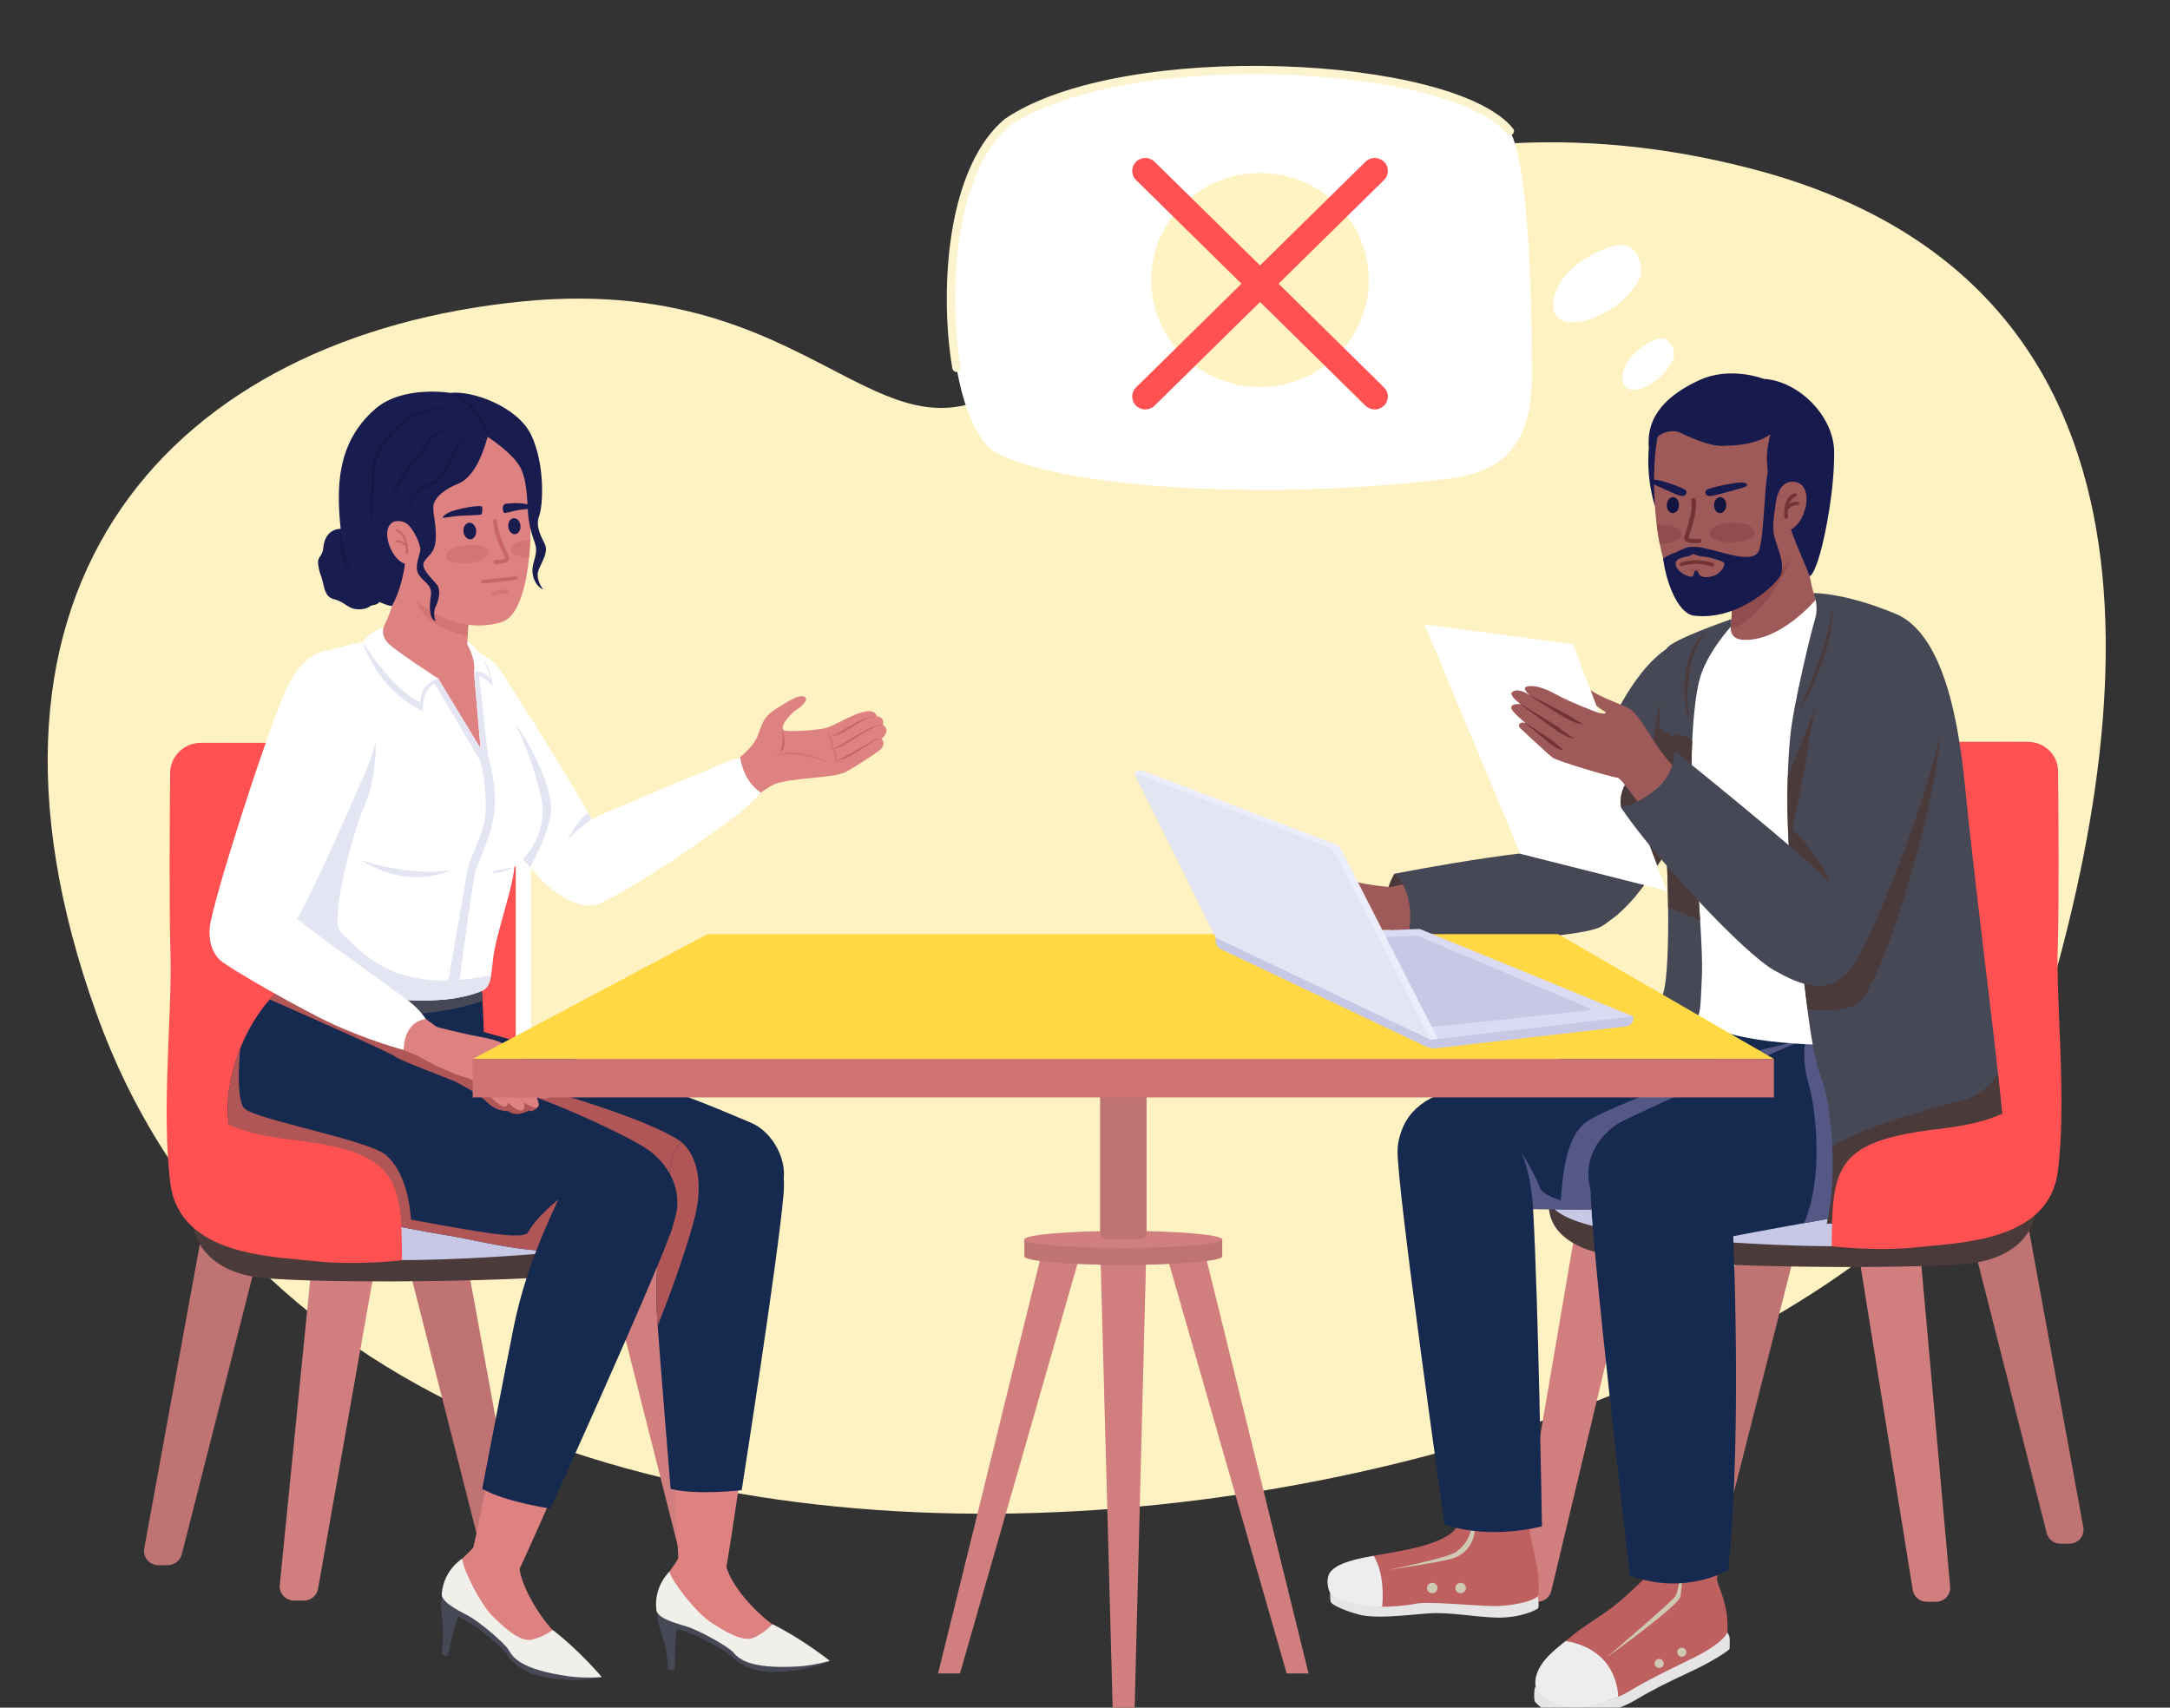 <svg width="216" height="170" viewBox="0 0 216 170" fill="none" xmlns="http://www.w3.org/2000/svg">
<rect x="0" y="0" width="216" height="170" fill="#333333" stroke="none"/>
<g clip-path="url(#clip0_256_4344)">
<path d="M9.581 100.838C-5.767 58.034 17.334 33.44 52.001 30.008C84.162 26.823 88.354 51.965 105.16 34.212C113.443 25.461 138.305 7.413 174.345 16.799C216.25 27.711 213.741 68.377 202.586 103.715C187.657 151.007 38.407 181.232 9.581 100.838Z" fill="#FFF2C2"/>
<path d="M191.178 125.155L194.116 157.963C194.182 158.769 193.535 159.459 192.713 159.459H191.785C191.085 159.459 190.492 158.953 190.392 158.271L185.057 125.155H191.178Z" fill="#D17E7E"/>
<path d="M201.401 119.374L207.377 152.069C207.517 152.912 206.856 153.678 205.987 153.678H205.095C204.438 153.678 203.868 153.23 203.722 152.6L195.28 119.374H201.401ZM173.887 119.374L167.911 152.069C167.771 152.912 168.433 153.678 169.301 153.678H170.193C170.85 153.678 171.42 153.23 171.566 152.6L180.008 119.374H173.887Z" fill="#BF7373"/>
<path d="M156.627 123.529L150.755 157.863C150.624 158.702 151.284 159.459 152.147 159.459H153.041C153.704 159.459 154.278 159.003 154.417 158.365L162.748 123.529H156.627Z" fill="#D17E7E"/>
<path d="M202.625 120.91C202.625 120.91 202.074 125.155 195.922 125.787C189.771 126.419 165.624 126.239 159.381 124.794C153.137 123.348 154.239 119.284 154.239 119.284L202.625 120.91Z" fill="#4A3A3A"/>
<path d="M175.356 73.85C175.356 73.85 169.847 73.398 169.847 78.005C169.847 82.34 169.847 103.657 169.847 103.657C169.847 103.657 170.674 106.819 162.043 108.445C154.013 109.957 153.596 113.232 154.147 118.832L171.317 112.328L171.316 77.824C171.316 77.824 171.224 74.392 175.356 73.85Z" fill="#D17E7E"/>
<path d="M203.635 77.824V116.032H171.316V77.824C171.316 75.629 173.125 73.85 175.356 73.85H199.595C201.826 73.85 203.635 75.629 203.635 77.824Z" fill="#FF5151"/>
<path d="M203.635 116.032C203.635 116.032 203.818 112.328 195.28 112.328C186.741 112.328 171.317 112.328 171.317 112.328L154.147 118.832C154.147 118.832 153.046 121.18 160.483 122.445C167.919 123.709 181.778 124.295 184.813 123.98C188.302 123.619 203.635 116.032 203.635 116.032Z" fill="#C6C8E5"/>
<path d="M192.582 107.506C192.582 107.506 192.001 100.954 186.117 99.764C180.233 98.575 145.616 108.475 142.156 109.969C138.696 111.463 139.552 118.883 145.74 119.503C151.927 120.123 179.661 118.791 183.502 117.9C187.342 117.01 192.541 114.163 192.582 107.506Z" fill="#9E5959"/>
<path d="M192.924 105.505C192.924 105.505 195.008 113.974 186.443 117.527C177.877 121.081 155.366 120.336 150.189 120.345C145.012 120.355 139.612 118.783 139.285 115.036C138.957 111.289 141.455 109.408 144.529 108.483C147.603 107.558 167.433 102.12 172.94 100.416C178.447 98.713 189.817 95.954 192.924 105.505Z" fill="#16294f"/>
<path d="M184.903 118.077C190.676 114.441 193.002 110.308 190.313 107.662C186.364 103.777 172.027 102.257 172.027 102.257C172.027 102.257 170.911 105.635 170.31 106.226C169.709 106.818 160.524 110.027 158.12 111.547C155.866 112.973 155.499 116.849 155.32 120.391C163.441 120.455 177.507 120.364 184.903 118.077Z" fill="#555885"/>
<path d="M153.258 118.198C153.588 119.236 156.557 119.776 157.837 120.404C154.399 120.398 151.626 120.343 150.19 120.345C149.297 120.347 148.398 120.302 147.52 120.206C148.806 117.356 151.102 114.184 151.102 114.184C151.102 114.184 152.856 116.929 153.258 118.198Z" fill="#555885"/>
<path d="M139.278 114.537C139.278 114.537 145.523 150.979 146.081 153.077C146.64 155.175 151.162 156.381 151.579 152.252C151.995 148.122 152.338 140.779 152.544 136.353C152.749 131.926 151.738 118.789 150.094 113.949C148.449 109.108 139.233 108.106 139.278 114.537Z" fill="#9E5959"/>
<path d="M145.763 150.758C145.763 150.758 146.036 152.934 143.782 153.738C141.528 154.542 133.455 155.075 132.722 157.179C131.988 159.282 137.118 159.628 139.197 159.746C139.871 159.785 140.569 159.551 141.312 159.479C142.862 159.33 144.567 159.255 146.371 159.406C149.04 159.63 152.243 159.759 152.8 158.156C153.357 156.553 151.259 153.338 151.64 149.702C152.021 146.065 145.919 146.336 145.763 150.758Z" fill="#9E5959"/>
<path d="M153.084 158.875C153.084 158.875 153.211 159.872 153.122 160.069C153.034 160.266 151.27 161.101 148.952 161.035C146.635 160.97 144.277 160.462 142.147 160.619C140.017 160.777 136.958 161.189 135.249 160.729C133.54 160.268 132.592 159.714 132.485 159.526C132.377 159.338 132.398 158.546 132.398 158.546L153.084 158.875Z" fill="#E5E5E5"/>
<path d="M137.702 159.958C135.785 159.988 133.603 159.185 132.792 158.855C132.555 158.759 132.372 158.567 132.294 158.327C132.121 157.8 131.986 156.889 132.585 156.319C133.841 155.122 136.989 154.936 140.386 154.199C143.782 153.462 145.164 152.414 145.175 151.429C145.185 150.587 144.622 146.803 144.46 145.73C144.42 145.464 144.529 145.197 144.749 145.038C145.235 144.688 145.601 144.606 146.194 144.899C146.585 145.093 146.952 145.983 146.952 145.983C148.91 145.817 151.329 144.804 152.11 144.36C152.27 144.269 152.468 144.385 152.463 144.566C152.447 145.135 152.406 146.273 152.302 147.933C152.147 150.41 152.02 151.439 152.397 153.157C152.774 154.876 153.374 157.164 153.084 158.875C152.698 159.414 150.351 159.948 148.367 159.886C146.383 159.824 142.166 159.403 140.904 159.655C139.641 159.906 138.329 159.948 137.702 159.958Z" fill="#BF6060"/>
<path d="M144.909 157.886C144.791 158.147 144.911 158.453 145.177 158.568C145.442 158.684 145.753 158.566 145.87 158.304C145.988 158.043 145.868 157.738 145.602 157.622C145.337 157.507 145.026 157.625 144.909 157.886ZM142.085 157.883C141.967 158.144 142.087 158.449 142.353 158.565C142.618 158.68 142.929 158.562 143.046 158.301C143.163 158.04 143.043 157.734 142.778 157.619C142.512 157.503 142.202 157.621 142.085 157.883ZM146.954 145.983C146.954 145.983 146.972 150.844 146.793 152.415C146.613 153.987 145.614 154.824 144.552 155.163C143.49 155.502 138.154 156.291 138.154 156.291C138.154 156.291 144.098 155.107 144.951 154.488C145.804 153.87 146.349 152.976 146.41 152.202C146.471 151.427 146.954 145.983 146.954 145.983Z" fill="#CFC9B4"/>
<path d="M132.808 158.926C132.506 158.786 132.372 158.567 132.294 158.327C132.121 157.8 131.986 156.889 132.585 156.319C133.367 155.573 134.885 155.22 136.739 154.882C137.812 156.702 137.657 159.211 137.581 159.959C135.71 160.026 133.586 159.286 132.808 158.926Z" fill="#EDEDED"/>
<path d="M147.161 109.557C147.161 109.557 152.104 111.613 152.599 120.262C153.13 129.533 153.486 151.949 153.486 151.949C153.486 151.949 148.463 153.343 143.794 151.769C143.794 151.769 138.988 117.877 139.112 114.466C139.243 110.871 143.054 107.346 147.161 109.557Z" fill="#16294f"/>
<path d="M171.941 93.764C171.941 93.764 172.19 98.826 172.272 101.857C172.354 104.889 171.561 112.245 179.661 116.884C186.964 121.067 194.244 117.325 195.691 115.373C197.905 112.385 198.232 108.05 197.383 103.61C196.533 99.171 194.549 94.758 195.204 87.456C195.859 80.154 171.063 80.375 171.941 93.764Z" fill="#9E5959"/>
<path d="M198.47 111.038C198.47 111.038 198.792 108.739 198.558 106.556C198.324 104.373 196.718 98.857 196.455 98.023C196.193 97.19 195.813 95.438 195.755 95.294C195.696 95.151 184.979 97.147 178.846 97.147C172.714 97.147 172.276 96.63 172.101 96.63C171.926 96.63 171.838 103.611 171.838 105.378C171.838 107.145 173.59 115.16 180.292 117.703C186.994 120.245 195.711 119.929 198.47 111.038Z" fill="#16294f"/>
<path d="M181.813 102.933C181.813 102.933 175.632 104.453 174.173 104.791C172.967 105.07 172.113 103.851 171.853 103.418C171.843 104.255 171.838 104.962 171.838 105.378C171.838 106.874 173.094 112.846 177.544 116.187C184.126 114.645 181.813 102.933 181.813 102.933Z" fill="#555885"/>
<path d="M196.303 106.178C196.303 106.178 194.087 99.89 184.996 102.663C175.906 105.435 163.008 110.874 160.213 113.19C157.418 115.505 158.531 123.97 165.672 123.105C172.814 122.241 180.572 120.331 188.226 118.883C197.516 117.127 198.261 111.604 196.303 106.178Z" fill="#9E5959"/>
<path d="M198.731 108.673C198.731 108.673 199.396 114.447 193.887 117.501C188.378 120.556 184.608 120.796 174.676 122.657C166.352 124.217 162.019 125.424 159.196 120.508C156.373 115.592 159.743 112.512 161.469 111.63C163.194 110.748 175.607 105.082 179.858 103.424C184.109 101.765 189.921 100.627 193.852 102.27C198.307 104.133 198.731 108.673 198.731 108.673Z" fill="#16294f"/>
<path d="M198.731 108.673C198.731 108.673 198.306 104.133 193.852 102.27C189.921 100.627 184.108 101.765 179.857 103.424C179.821 103.438 179.78 103.455 179.742 103.469C179.586 104.248 179.421 105.82 180.007 107.816C180.806 110.535 181.504 117.338 179.578 121.767C186.051 120.613 189.39 119.994 193.886 117.501C199.396 114.447 198.731 108.673 198.731 108.673Z" fill="#555885"/>
<path d="M158.802 120.386C158.802 120.386 164.21 156.547 164.99 158.755C165.77 160.962 169.267 161.846 170.019 157.884C170.771 153.923 171.366 140.744 171.723 136.236C172.469 126.816 171.24 120.991 169.829 118.007C168.108 114.367 158.386 111.147 158.802 120.386Z" fill="#9E5959"/>
<path d="M170.186 157.559C170.223 157.224 170.191 156.876 170.079 156.535C169.653 155.24 168.241 154.53 166.925 154.949C166.352 155.131 165.892 155.497 165.59 155.959C165.59 155.959 160.717 161.025 157.943 163.33C155.17 165.636 154.191 166.531 154.156 167.463C154.122 168.395 157.859 169.602 160.209 168.729C162.56 167.856 164.501 165.92 166.683 165.31C168.865 164.7 171.297 163.101 171.501 161.78C171.705 160.46 170.793 158.712 170.186 157.559Z" fill="#9E5959"/>
<path d="M171.938 162.514C171.938 162.514 172.14 162.813 172.166 163.037C172.191 163.262 172.166 163.984 172.166 164.134C172.166 164.283 170.317 165.479 168.316 166.401C166.315 167.323 164.441 168.245 162.744 169.267C161.047 170.288 158.261 170.986 156.083 170.911C153.905 170.836 152.917 169.516 152.79 169.416C152.663 169.242 152.689 167.946 152.866 167.896C153.043 167.846 171.938 162.514 171.938 162.514Z" fill="#E5E5E5"/>
<path d="M167.735 153.419C167.735 153.419 168.368 153.532 169.603 153.102C170.408 152.821 170.985 152.404 171.034 152.398C171.237 152.373 171.262 152.522 171.237 153.046C171.211 153.569 170.939 156.665 170.914 157.213C170.888 157.761 172.142 159.699 171.939 162.514C171.686 163.087 170.673 164.034 168.242 165.205C165.81 166.376 163.885 167.323 162.163 168.37C160.441 169.416 157.148 170.338 155.071 169.541C152.994 168.744 152.868 167.896 152.868 167.896C152.868 167.896 152.462 166.551 154.185 164.807C154.66 164.326 155.621 163.527 156.773 162.614C157.94 161.689 159.475 160.818 160.669 159.873C162.231 158.637 163.366 157.396 163.914 156.967C164.056 156.856 164.139 156.689 164.139 156.511C164.145 155.556 163.387 152.935 163.432 152.693C163.483 152.419 164.936 151.766 165.797 151.865C166.658 151.965 167.836 152.572 167.735 153.419Z" fill="#BF6060"/>
<path d="M167.735 153.419C167.735 153.419 167.431 157.929 167.279 158.901C167.127 159.873 159.934 164.981 159.934 164.981C159.934 164.981 166.341 159.524 166.772 158.901C167.203 158.278 167.735 153.419 167.735 153.419Z" fill="#CFC9B4"/>
<path d="M167.403 164.931C167.655 164.931 167.859 164.73 167.859 164.482C167.859 164.235 167.655 164.034 167.403 164.034C167.151 164.034 166.947 164.235 166.947 164.482C166.947 164.73 167.151 164.931 167.403 164.931Z" fill="#CFC9B4"/>
<path d="M165.151 166.052C165.403 166.052 165.607 165.851 165.607 165.604C165.607 165.356 165.403 165.155 165.151 165.155C164.899 165.155 164.695 165.356 164.695 165.604C164.695 165.851 164.899 166.052 165.151 166.052Z" fill="#CFC9B4"/>
<path d="M155.837 163.366C160.835 164.204 161.066 168.338 161.074 168.923C159.274 169.696 157.077 170.368 155.079 169.636C152.99 168.87 152.868 167.896 152.868 167.896C152.868 167.896 152.462 166.551 154.185 164.806C154.523 164.463 155.11 163.958 155.837 163.366Z" fill="#EDEDED"/>
<path d="M172.386 119.813C172.386 119.813 173.526 141.553 172.036 156.291C172.036 156.291 167.765 158.913 162.246 156.844C162.246 156.844 158.234 122.863 158.322 118.123C158.409 113.382 164.542 112.779 166.294 113.296C168.046 113.813 171.86 115.503 172.386 119.813Z" fill="#16294f"/>
<path d="M172.592 65.837C172.592 65.837 168.257 61.987 163.747 67.615C159.236 73.244 156.52 83.839 154.87 87.453C153.221 91.067 157.433 93.625 160.571 91.102C163.708 88.58 169.308 77.412 171.295 74.406C173.281 71.4 174.705 67.942 172.592 65.837Z" fill="#9E5959"/>
<path d="M171.591 64.212C171.591 64.212 174.216 65.912 173.917 69.278C173.618 72.645 164.979 86.701 162.753 89.283C160.527 91.865 158.334 93.336 155.942 92.192C153.55 91.048 154.082 88.466 154.646 86.799C155.211 85.132 159.53 73.626 160.826 71.076C162.122 68.527 166.2 61.273 171.591 64.212Z" fill="#474856"/>
<path d="M164.101 79.139C163.976 83.515 163.8 86.181 163.386 88.472C165.233 85.978 168.896 80.117 171.38 75.39L169.423 70.224L165.495 68.695C165.495 68.695 164.262 73.481 164.101 79.139ZM139.949 94.19C139.949 94.19 136.208 91.716 138.779 86.991L141.132 87.654L141.864 92.945L139.949 94.19Z" fill="#4A3A3A"/>
<path d="M157.447 84.986C157.447 84.986 147.127 86.682 144.094 87.186C141.062 87.69 138.614 88.337 136.43 88.66C135.184 88.844 134.406 92.111 136.446 92.373C138.486 92.636 142.498 92.986 147.971 93.067C150.585 93.106 157.706 93.325 159.707 91.699C161.413 90.314 161.983 84.732 157.447 84.986Z" fill="#9E5959"/>
<path d="M140.823 92.511C143.01 92.581 142.106 88.794 140.321 88.457C140.292 88.452 135.849 88.225 134.626 87.645C133.339 87.035 132.972 86.457 131.122 86.694C129.548 86.895 128.489 87.022 128.158 87.529C127.807 88.066 128.814 88.222 129.676 88.122C130.61 88.014 132.691 88.441 131.982 89.145C131.418 89.705 129.305 91.238 128.529 91.579C127.263 92.136 122.866 92.444 123.574 94.052C123.574 94.052 122.926 94.564 123.67 95.145C123.67 95.145 123.246 96.081 124.72 96.189C124.72 96.189 124.725 96.956 125.612 96.975C126.213 96.988 128.516 96.757 129.928 96.501C131.339 96.244 134.829 93.254 136.644 92.706C137.223 92.532 140.323 92.495 140.823 92.511Z" fill="#9E5959"/>
<path d="M132.029 88.645C132.707 89.339 133.078 90.099 134.024 90.505C132.914 90.583 132.527 89.314 132.029 88.645Z" fill="#723333"/>
<path d="M130.6 94.668C131.419 92.861 132.829 90.706 134.966 90.385C132.941 91.023 131.718 93.007 130.6 94.668Z" fill="#914D4D"/>
<path d="M124.719 96.189C124.979 95.791 125.511 95.776 125.935 95.696C127.247 95.441 128.607 95.311 129.884 94.958C128.759 95.724 127.254 95.574 125.951 95.808C125.52 95.829 124.99 95.906 124.719 96.189ZM123.67 95.145C124.405 94.471 125.481 94.459 126.412 94.251C127.341 94.028 128.406 94.039 129.263 93.748C128.89 94.071 128.365 94.167 127.884 94.236C126.501 94.519 124.843 94.395 123.67 95.145ZM123.574 94.052C124.988 92.894 127.034 93.121 128.692 92.591C127.201 93.57 124.998 92.993 123.574 94.052Z" fill="#723333"/>
<path d="M128.734 92.468C128.728 92.919 129 93.306 129.247 93.667C129.259 94.135 129.609 94.535 129.886 94.894C129.865 95.108 130.053 95.279 130.2 95.411C130.081 95.243 129.967 95.044 130.011 94.846C129.81 94.479 129.48 94.066 129.469 93.645C129.313 93.255 128.907 92.909 128.874 92.459C128.785 92.249 128.641 92.043 128.631 91.803C128.585 92.026 128.649 92.258 128.734 92.468Z" fill="#914D4D"/>
<path d="M139.949 94.19C139.949 94.19 141.447 89.41 138.779 86.991C138.779 86.991 156.799 83.415 159.67 84.884C162.542 86.352 161.83 91.068 159.259 92.305C156.689 93.543 139.949 94.19 139.949 94.19Z" fill="#474856"/>
<path d="M173.059 62.202C170.227 63.135 168.046 63.734 166.972 65.847C164.779 70.161 167.822 77.748 169.065 83.857C169.802 87.476 171.211 92.847 171.832 94.734C172.454 96.621 181.654 98.347 186.875 96.752C190.877 95.529 195.179 95.719 195.139 91.948C195.091 87.499 194.724 82.654 194.582 78.627C194.396 73.339 192.455 65.726 188.269 62.218C186.967 61.127 184.976 60.335 183.352 60.192C178.169 59.734 177.088 60.876 173.059 62.202Z" fill="#9E5959"/>
<path d="M172.149 57.585C172.149 57.585 172.738 61.461 172.069 63.343C171.399 65.225 174.53 65.996 176.479 65.76C178.427 65.523 181.924 64.866 181.566 62.539C181.194 60.124 180.378 60.35 179.665 54.13C179.1 49.209 171.04 52.804 172.149 57.585Z" fill="#9E5959"/>
<path d="M172.261 62.586C172.567 60.567 172.149 57.585 172.149 57.585C171.269 53.788 176.299 50.729 178.588 52.103C178.737 52.642 178.849 53.255 178.913 53.952C178.947 54.315 176.16 61.517 172.261 62.586Z" fill="#914D4D"/>
<path d="M164.185 44.035C164.185 44.035 163.695 46.988 164.725 50.38L166.358 43.824L164.185 44.035Z" fill="#171A4D"/>
<path d="M171.867 38.065C171.867 38.065 165.628 38.704 164.868 44.222C164.107 49.741 165.191 59.614 168.875 60.538C172.236 61.38 177.198 57.776 179.197 54.291C181.3 50.623 181.897 46.04 180.406 42.66C179.101 39.7 176.773 37.588 171.867 38.065Z" fill="#9E5959"/>
<path d="M176.958 49.236C176.958 49.236 176.448 51.407 176.507 52.702C176.567 53.998 177.71 55.696 177.294 57.137C177.053 57.972 173.118 61.842 168.625 61.291C166.889 61.068 165.766 57.565 165.549 55.605C165.549 55.605 166.013 55.251 166.684 55.035C167.155 54.883 167.705 54.466 168.403 54.431C169.039 54.399 169.92 54.614 171.145 54.941C172.508 55.304 174.34 55.82 174.965 55.043C175.589 54.266 175.589 48.448 175.974 46.995C176.358 45.542 177.052 48.508 176.958 49.236Z" fill="#171A4D"/>
<path d="M170.617 50.264C170.602 50.703 170.859 51.067 171.194 51.079C171.528 51.091 171.811 50.745 171.827 50.307C171.843 49.869 171.585 49.504 171.251 49.492C170.917 49.481 170.633 49.826 170.617 50.264ZM165.913 50.264C165.897 50.703 166.155 51.067 166.489 51.079C166.823 51.091 167.107 50.745 167.123 50.307C167.139 49.869 166.881 49.504 166.546 49.492C166.212 49.481 165.929 49.826 165.913 50.264Z" fill="#12153F"/>
<path d="M171.607 56.04C171.446 55.847 170.554 55.578 170.082 55.484C169.945 55.456 169.804 55.435 169.663 55.417C169.541 55.402 169.42 55.39 169.304 55.381C168.809 55.301 168.503 55.122 168.503 55.122C168.455 55.226 168.26 55.313 168.046 55.379C167.62 55.438 166.765 55.616 166.788 56.103C166.817 56.751 167.617 57.324 168.315 57.413C168.617 57.451 168.595 57.09 168.663 56.908C168.731 56.726 168.979 56.758 169.02 56.942C169.061 57.126 169.288 57.711 170.55 57.335C171.334 57.102 171.768 56.233 171.607 56.04Z" fill="#9E5959"/>
<path d="M170.435 56.383C170.417 56.383 170.399 56.381 170.382 56.376C168.575 55.843 167.478 56.359 167.467 56.364C167.377 56.408 167.266 56.372 167.221 56.283C167.175 56.194 167.212 56.085 167.302 56.04C167.352 56.016 168.53 55.451 170.487 56.029C170.585 56.057 170.64 56.158 170.611 56.254C170.587 56.333 170.514 56.383 170.435 56.383Z" fill="#723333"/>
<path d="M169.223 56.873C169.25 56.864 169.273 56.846 169.286 56.819C169.312 56.768 169.291 56.705 169.238 56.679C169.221 56.671 168.805 56.474 168.351 56.701C168.299 56.727 168.278 56.79 168.305 56.842C168.331 56.893 168.395 56.914 168.447 56.887C168.808 56.707 169.141 56.865 169.144 56.867C169.17 56.879 169.198 56.88 169.223 56.873Z" fill="#914D4D"/>
<path d="M168.878 54.068C169.029 54.062 169.141 54.05 169.171 54.046C169.288 54.033 169.372 53.929 169.359 53.814C169.346 53.699 169.24 53.616 169.123 53.63C168.842 53.661 168.313 53.675 168.092 53.579C168.082 53.574 168.075 53.571 168.071 53.568C168.067 53.508 168.127 53.332 168.18 53.176L168.198 53.125C169.071 50.57 168.773 49.802 168.764 49.759C168.74 49.645 168.627 49.572 168.512 49.595C168.397 49.619 168.323 49.729 168.346 49.842C168.349 49.859 168.618 50.579 167.794 52.992L167.776 53.042C167.639 53.443 167.52 53.79 167.92 53.963C168.18 54.075 168.596 54.081 168.878 54.068Z" fill="#723333"/>
<path d="M169.759 48.896C169.759 48.896 169.657 49.281 170.073 49.371C170.49 49.462 172.557 48.778 173.393 48.579C174.229 48.38 174.002 47.937 172.988 48.052C172.106 48.153 169.726 48.609 169.759 48.896ZM167.877 48.959C167.877 48.959 167.915 49.355 167.489 49.379C167.063 49.403 165.619 48.639 164.826 48.31C164.033 47.982 164.329 47.58 165.312 47.854C166.166 48.092 167.956 48.681 167.877 48.959Z" fill="#171A4D"/>
<path d="M170.257 52.805C170.257 52.805 170.543 52.112 172.229 52.085C173.6 52.064 174.638 52.23 174.657 53.07C174.789 54.157 169.598 54.51 170.257 52.805ZM167.344 53.334C167.277 53.862 166.119 54.057 165.215 54.162C165.091 53.532 164.988 52.879 164.904 52.217C166.051 52.244 167.406 52.415 167.344 53.334Z" fill="#914D4D"/>
<path d="M176.225 43.226C176.225 43.226 175.836 44.715 175.878 45.638C175.92 46.562 175.872 47.896 176.903 49.189C177.935 50.482 177.713 50.57 178.066 52.03C178.419 53.489 180.048 56.971 180.081 57.259C180.113 57.547 180.582 57.173 181.162 55.136C181.743 53.098 182.612 48.555 182.571 44.975C182.53 41.396 179.017 37.929 175.572 37.719C175.572 37.719 172.24 36.418 169.156 37.842C166.071 39.266 163.845 41.325 164.125 44.537L164.812 44.53C164.812 44.53 164.951 43.474 165.114 43.368C165.854 42.885 166.729 42.752 167.44 43.165C167.44 43.165 170.282 44.593 171.703 44.369C171.703 44.369 174.605 44.446 176.225 43.226Z" fill="#171A4D"/>
<path d="M176.72 50.938C176.72 50.938 176.602 48.054 178.349 47.957C180.096 47.86 180.197 50.274 179.142 51.89C178.551 52.794 176.852 53.976 176.72 50.938Z" fill="#9E5959"/>
<path d="M178.944 49.947C178.602 49.903 178.3 50.036 178.079 50.187C178.189 49.87 178.386 49.581 178.736 49.443C178.827 49.408 178.871 49.307 178.835 49.218C178.799 49.13 178.698 49.086 178.606 49.121C177.356 49.611 177.611 51.422 177.623 51.499C177.637 51.593 177.726 51.659 177.822 51.645C177.921 51.628 177.985 51.542 177.971 51.449C177.97 51.442 177.927 51.133 177.961 50.755C177.964 50.752 177.968 50.75 177.971 50.746C177.975 50.741 178.402 50.227 178.898 50.29C178.995 50.303 179.083 50.236 179.096 50.141C179.109 50.047 179.041 49.959 178.944 49.947Z" fill="#723333"/>
<path d="M180.728 59.714C180.728 59.714 177.15 63.974 173.426 63.686C172.079 63.581 172.289 62.382 172.289 62.382C172.289 62.382 169.067 63.117 167.771 63.754C166.475 64.392 165.912 64.989 165.912 64.989C165.912 64.989 165.229 69.965 165.578 74.181C165.927 78.398 167.771 88.793 168.17 92.127C168.568 95.461 167.97 98.108 167.572 98.795C167.173 99.481 165.479 99.873 165.479 99.873C165.479 99.873 166.226 100.952 171.011 102.57C175.795 104.188 183.121 104.139 187.607 103.943C192.092 103.747 197.724 101.785 197.724 101.785C197.724 101.785 196.129 93.499 195.88 89.675C195.63 85.851 195.032 74.378 193.836 70.357C192.64 66.337 190.589 62.68 188.869 61.564C185.746 59.538 180.728 59.714 180.728 59.714Z" fill="white"/>
<path d="M180.525 59.043C180.525 59.043 180.56 59.222 180.613 59.398C180.666 59.573 180.728 59.714 180.728 59.714C180.728 59.714 180.966 60.678 180.671 61.631C180.211 63.111 178.459 70.415 178.185 73.421C177.258 83.614 179.002 93.145 179.493 97.064C179.984 100.982 180.366 104.886 181.293 107.336C182.221 109.786 183.039 116.657 181.839 121.81C181.839 121.81 196.407 121.505 200.117 119.081C200.117 119.081 199.135 108.72 198.262 101.47C197.389 94.219 196.189 84.235 195.698 79.242C195.207 74.25 194.116 63.764 188.987 61.233C183.721 58.979 180.525 59.043 180.525 59.043Z" fill="#474856"/>
<path d="M179.101 70.653C179.811 68.987 180.515 67.315 181.116 65.609C181.701 63.907 182.249 62.169 182.327 60.362C182.711 63.525 180.771 67.974 179.101 70.653ZM184.677 100.016C187.514 98.728 193.198 77.732 193.03 73.361L181.235 69.151L177.953 77.334C177.69 85.986 179.066 93.652 179.494 97.064C179.637 98.208 179.772 99.35 179.913 100.456C181.29 100.655 183.142 100.713 184.677 100.016ZM200.119 119.081C200.119 119.081 199.541 112.99 198.878 106.88C198.288 107.85 197.205 109.036 195.283 109.548C192.134 110.387 185.195 112.232 182.397 114.123C182.52 116.645 182.398 119.413 181.84 121.81C181.84 121.81 196.408 121.505 200.119 119.081Z" fill="#4A3A3A"/>
<path d="M172.289 62.382C172.289 62.382 169.96 64.91 169.215 67.487C168.471 70.063 168.156 76.451 168.504 81.604C168.853 86.757 169.562 94.368 169.398 97.38C169.234 100.392 169.352 100.938 168.638 101.685C167.925 102.432 163.762 103.073 163.762 103.073C163.762 103.073 164.732 101.655 165.565 98.849C166.397 96.044 166.027 83.794 165.451 78.974C164.875 74.154 165.262 66.072 165.912 64.552C166.362 63.686 172.353 61.631 172.353 61.631C172.353 61.631 172.337 61.975 172.327 62.095C172.316 62.214 172.289 62.382 172.289 62.382Z" fill="#474856"/>
<path d="M168.503 81.604C168.333 79.08 168.322 76.26 168.442 73.736C166.819 72.622 166.516 73.421 166.516 73.421L165.175 72.398C165.147 74.697 165.225 77.085 165.45 78.974C165.754 81.518 166.001 86.131 166.043 90.334L169.23 91.623C169.026 88.369 168.705 84.578 168.503 81.604ZM169.916 62.778C168.838 63.938 168.37 65.547 168.14 67.072C167.919 68.639 167.981 70.222 168.095 71.803C167.889 71.03 167.76 70.236 167.701 69.434C167.57 67.443 167.857 65.301 169.061 63.639C169.305 63.317 169.578 63.005 169.916 62.778Z" fill="#4A3A3A"/>
<path d="M189.192 64.859C189.192 64.859 184.538 62.508 182.217 69.302C179.896 76.097 178.517 88.884 178.2 92.833C177.884 96.782 182.725 97.795 184.817 94.381C186.908 90.967 190.806 76.685 191.648 73.196C192.491 69.708 191.902 66.141 189.192 64.859Z" fill="#9E5959"/>
<path d="M188.706 63.122C188.706 63.122 192.946 63.511 193.476 69.162C194.007 74.812 186.033 94.53 184.118 96.567C182.202 98.605 177.526 98.129 176.802 94.766C176.078 91.403 178.993 81.146 180.037 73.98C181.178 66.154 184.073 62.432 188.706 63.122Z" fill="#474856"/>
<path d="M182.376 89.267C182.147 86.335 179.312 83.442 178.412 82.592C178.045 84.363 177.686 86.106 177.391 87.718L182.376 89.267Z" fill="#4A3A3A"/>
<path d="M156.583 64.132L141.793 62.154L151.335 85.001L165.912 88.675L156.583 64.132Z" fill="white"/>
<path d="M161.369 80.411C161.369 80.411 160.295 76.774 166.681 74.767L168.096 77.589L163.451 81.698L161.369 80.411Z" fill="#4A3A3A"/>
<path d="M183.733 95.764C183.733 95.764 181.582 97.819 178.586 96.542C174.543 94.82 162.717 79.662 161.428 77.455C160.139 75.248 162.623 73.717 164.077 74.568C165.53 75.42 179.761 86.74 181.582 89.017C183.403 91.294 184.985 94.237 183.733 95.764Z" fill="#9E5959"/>
<path d="M166.761 76.55C166.761 76.55 165.471 75.05 165.1 74.495C164.234 73.201 162.945 70.966 162.247 70.582C161.249 70.035 159.381 69.467 158.32 68.7L158.908 70.248C158.908 70.248 159.452 70.698 159.659 70.786C160.047 70.949 159.819 71.129 159.201 70.975C158.582 70.82 156.136 69.782 155.374 69.386C154.612 68.99 152.932 67.97 151.824 68.406C151.65 68.722 152.267 69.224 152.267 69.224C152.267 69.224 150.996 68.28 150.432 69.004C150.432 69.454 151.384 70.104 151.384 70.104C151.384 70.104 150.341 69.97 150.438 70.513C150.505 70.888 151.875 72.003 151.875 72.003C151.875 72.003 151.598 71.842 151.321 72.003C151.044 72.164 151.321 72.491 151.321 72.491C151.321 72.491 154.037 75.033 154.535 75.415C155.034 75.796 160.482 77.381 160.981 77.418C161.479 77.454 163.265 80.394 164.108 81.158C164.95 81.922 169.651 80.826 166.761 76.55Z" fill="#9E5959"/>
<path d="M152.277 69.209C153.373 69.755 154.503 70.37 155.597 70.923C156.265 71.26 156.857 71.702 157.511 72.066C157.527 72.075 157.519 72.103 157.499 72.1C157.242 72.072 156.996 71.999 156.756 71.914C156.047 71.653 155.416 71.235 154.783 70.835C154.466 70.641 153.829 70.245 153.515 70.046C153.096 69.777 152.674 69.513 152.258 69.24C152.249 69.234 152.247 69.223 152.253 69.215C152.258 69.207 152.268 69.204 152.277 69.209ZM151.395 70.089C152.261 70.611 153.203 71.194 154.06 71.737C154.501 72.016 154.959 72.269 155.376 72.583C155.586 72.737 155.793 72.9 155.993 73.063C156.187 73.217 156.411 73.351 156.637 73.485C156.647 73.49 156.65 73.502 156.644 73.511C156.64 73.517 156.633 73.52 156.626 73.519C156.093 73.458 155.618 73.158 155.171 72.884C154.724 72.613 154.318 72.282 153.895 71.977C153.578 71.75 152.943 71.287 152.629 71.055C152.211 70.743 151.79 70.435 151.374 70.119C151.366 70.113 151.365 70.101 151.371 70.093C151.377 70.086 151.387 70.084 151.395 70.089ZM151.887 71.988C152.515 72.387 153.196 72.836 153.812 73.257C154.129 73.474 154.465 73.666 154.756 73.918C155.049 74.163 155.282 74.442 155.626 74.635C155.636 74.64 155.64 74.653 155.634 74.662C155.63 74.667 155.624 74.671 155.617 74.67C155.363 74.666 155.108 74.575 154.893 74.436L154.773 74.362C154.359 74.117 154.001 73.795 153.634 73.489C153.411 73.309 152.964 72.943 152.745 72.76C152.452 72.512 152.155 72.268 151.865 72.017C151.857 72.011 151.856 71.999 151.863 71.992C151.869 71.985 151.879 71.984 151.887 71.988Z" fill="#723333"/>
<path d="M166.682 74.767C166.682 74.767 180.04 85.505 181.776 87.547C183.511 89.589 186.512 93.52 184.119 96.567C181.725 99.613 178.195 97.45 176.688 96.644C173.629 95.007 164.511 85.132 161.369 80.411C161.369 80.411 166.682 79.043 166.682 74.767Z" fill="#474856"/>
<path d="M199.595 73.85C199.595 73.85 202.349 74.482 202.349 81.527C202.349 88.573 202.349 106.999 202.349 106.999C202.349 106.999 203.4 111.183 193.242 112.358C182.836 113.563 182.334 115.935 182.334 124.064C182.334 124.064 186.741 124.613 190.873 124.161C195.004 123.709 203.91 123.619 204.828 116.664C205.746 109.709 204.645 100.044 204.828 94.263C204.961 90.1 204.902 81.344 204.859 76.771C204.844 75.153 203.506 73.85 201.861 73.85L199.595 73.85Z" fill="#FF5151"/>
<path d="M30.964 126.564L27.846 157.811C27.779 158.638 28.443 159.345 29.286 159.345H30.237C30.955 159.345 31.564 158.826 31.666 158.127L37.242 126.564H30.964Z" fill="#D17E7E"/>
<path d="M20.482 120.635L14.353 154.167C14.21 155.031 14.888 155.817 15.778 155.817H16.693C17.367 155.817 17.952 155.358 18.101 154.711L26.76 120.635L20.482 120.635ZM45.575 120.635L51.704 154.167C51.848 155.031 51.17 155.817 50.279 155.817H49.364C48.69 155.817 48.106 155.358 47.956 154.711L39.298 120.635L45.575 120.635Z" fill="#BF7373"/>
<path d="M66.401 124.896L72.319 157.709C72.453 158.569 71.776 159.345 70.891 159.345H69.975C69.294 159.345 68.706 158.878 68.563 158.223L60.123 124.896H66.401Z" fill="#D17E7E"/>
<path d="M19.229 122.21C19.229 122.21 19.794 126.564 26.102 127.212C32.411 127.861 57.175 127.675 63.578 126.193C69.981 124.711 68.852 120.542 68.852 120.542L19.229 122.21Z" fill="#4A3A3A"/>
<path d="M47.193 73.947C47.193 73.947 52.843 73.484 52.843 78.208C52.843 82.654 52.843 104.517 52.843 104.517C52.843 104.517 51.996 107.759 60.847 109.426C69.082 110.978 69.51 114.336 68.945 120.079L51.336 113.41L51.336 78.023C51.336 78.023 51.431 74.502 47.193 73.947Z" fill="white"/>
<path d="M18.191 78.023V117.208H51.336V78.023C51.336 75.772 49.481 73.947 47.193 73.947H22.334C20.046 73.947 18.191 75.772 18.191 78.023Z" fill="#FF5151"/>
<path d="M18.192 117.208C18.192 117.208 18.003 113.41 26.76 113.41C35.517 113.41 51.336 113.41 51.336 113.41L68.945 120.079C68.945 120.079 70.075 122.488 62.447 123.785C54.82 125.082 40.608 125.682 37.495 125.36C33.917 124.989 18.192 117.208 18.192 117.208Z" fill="#C6C8E5"/>
<path d="M30.693 103.802C30.693 103.802 32.053 99.72 39.108 100.852C44.97 101.793 70.931 110.192 74.919 112.062C78.907 113.933 78.798 120.28 71.423 121.125C61.181 122.298 44.827 119.384 38.245 117.328C31.664 115.273 28.018 110.278 30.693 103.802Z" fill="#DE8181"/>
<path d="M29.445 105.143C29.445 105.143 30.901 100.225 34.885 100.283C38.495 100.335 43.407 101.187 55.472 104.87C67.538 108.553 71.463 110.404 74.746 111.77C77.015 112.714 78.51 115.745 77.9 117.903C77.291 120.061 75.401 121.324 69.897 121.565C64.393 121.805 56.11 121.075 51.167 120.396C46.223 119.718 40.146 118.626 35.733 116.743C31.319 114.86 27.852 110.771 29.445 105.143Z" fill="#16294f"/>
<path d="M37.385 104.739C42.117 102.677 48.151 103.884 48.151 103.884C48.151 103.884 48.763 106.319 48.886 106.981C48.886 106.981 62.526 110.463 67.344 113.361C69.805 114.842 69.925 117.917 69.054 121.593C63.576 121.732 55.865 121.041 51.168 120.396C48.571 120.04 45.661 119.569 42.844 118.93C42.329 118.11 41.876 117.312 41.499 116.551C36.895 107.251 32.652 106.802 37.385 104.739Z" fill="#B05656"/>
<path d="M77.654 118.97C77.654 118.97 72.7 154.94 72.046 157.313C71.391 159.687 67.617 160.149 67.55 156.307C67.483 152.465 66.825 144.777 66.136 136.524C65.446 128.272 66.606 119.819 67.448 116.602C68.661 111.964 77.907 110.956 77.654 118.97Z" fill="#DE8181"/>
<path d="M73.729 111.75C73.729 111.75 78.548 112.507 77.993 118.917C77.438 125.328 73.827 148.351 73.827 148.351C73.827 148.351 69.27 148.884 66.753 148.214C66.753 148.214 65.703 135.38 65.443 131.721C64.97 125.073 66.245 119.093 66.792 115.827C67.339 112.561 71.253 111.178 73.729 111.75Z" fill="#16294f"/>
<path d="M67.804 113.678C67.804 113.678 70.668 115.667 69.053 121.593C68.072 125.194 66.525 129.31 65.462 131.985C65.455 131.892 65.449 131.804 65.443 131.721C64.97 125.073 66.245 119.093 66.792 115.827C66.933 114.985 67.298 114.269 67.804 113.678Z" fill="#B05656"/>
<path d="M71.099 152.047C71.099 152.047 72.557 152.276 72.215 155.006C71.981 156.875 74.573 159.928 76.628 161.516C77.285 162.023 77.688 162.344 78.138 162.593C79.996 163.62 81.059 164.237 80.652 165.15C80.244 166.063 75.371 165.004 73.877 164.45C72.384 163.897 71.244 162.086 68.702 161.513C66.159 160.941 65.393 160.006 65.49 158.901C65.643 157.163 67.63 155.715 68.138 153.69C68.645 151.664 70.03 151.664 71.099 152.047Z" fill="#DE8181"/>
<path d="M65.475 161.41C65.475 161.41 65.846 162.597 66.136 163.599C66.426 164.602 66.514 166.2 66.514 166.2C66.514 166.2 66.9 166.371 67.17 166.165C67.17 166.165 67.177 164.576 67.207 163.827C67.236 163.078 67.43 161.888 67.43 161.888C67.43 161.888 66.081 161.162 65.475 161.41Z" fill="#474856"/>
<path d="M65.43 160.421C65.43 160.421 65.437 161.253 65.489 161.497C65.541 161.741 68.333 162.346 69.494 162.926C70.654 163.506 72.445 164.429 72.988 165.048C73.532 165.667 74.88 166.243 75.828 166.378C76.776 166.513 80.09 166.525 82.463 165.395L73.686 163.901L68.158 160.862L65.43 160.421Z" fill="#474856"/>
<path d="M76.887 161.691C76.887 161.691 76.031 162.635 74.957 163.062C73.883 163.489 72.001 162.324 70.7 161.468C69.398 160.611 66.963 157.61 66.64 156.462C66.64 156.462 65.074 157.866 65.329 160.23C65.369 161.083 67.162 161.563 68.373 161.931C69.585 162.298 72.415 163.876 72.957 164.464C73.499 165.052 74.359 166.171 79.362 165.905C80.956 165.821 82.608 165.346 82.608 165.346C82.608 165.346 79.844 163.137 76.887 161.691Z" fill="#F0EFE9"/>
<path d="M47.669 98.434C47.669 98.434 47.935 102.714 47.798 105.542C47.661 108.369 46.225 111.188 43.957 114.017C41.802 116.706 37.542 118.359 33.3 117.888C29.058 117.417 23.852 117.457 22.962 112.879C22.073 108.302 24.61 102.807 26.526 100.521C28.442 98.234 29.113 97.847 29.872 95.683C30.631 93.52 47.464 90.087 47.669 98.434Z" fill="#DE8181"/>
<path d="M33.299 117.888C33.009 117.856 32.719 117.822 32.43 117.786C32.283 114.486 38.534 107.791 38.534 107.791C38.534 107.791 40.551 110.911 41.506 116.128C39.247 117.506 36.269 118.218 33.299 117.888Z" fill="#D37575"/>
<path d="M47.915 97.893C47.915 97.893 34.056 98.583 29.65 96.27C29.65 96.27 28.323 97.895 26.989 99.343C25.655 100.79 23.426 103.987 22.779 108.666C22.131 113.344 24.41 116.063 25.026 117.005C25.642 117.948 28.423 118.835 31.494 118.942C34.425 119.045 39.785 118.46 42.966 115.465C46.148 112.469 47.756 107.95 48.064 105.986C48.372 104.021 47.915 97.893 47.915 97.893Z" fill="#16294f"/>
<path d="M39.237 108.229C39.237 108.229 40.629 110.732 41.498 116.551C40.361 117.215 39.051 117.658 37.719 117.94L39.237 108.229Z" fill="#C74848"/>
<path d="M27.691 98.564C28.752 97.369 29.649 96.27 29.649 96.27C34.055 98.583 47.914 97.893 47.914 97.893C47.914 97.893 47.968 98.621 48.027 99.655C45.062 100.662 37.127 102.584 27.691 98.564Z" fill="#474856"/>
<path d="M23.387 109.186C23.387 109.186 24.812 102.379 31.902 103.018C38.992 103.658 60.333 112.791 63.913 115.109C67.494 117.426 67.642 124.109 59.187 123.731C50.732 123.352 42.846 123.134 28.707 118.976C28.407 118.888 21.821 116.103 23.387 109.186Z" fill="#DE8181"/>
<path d="M23.349 108.248C23.349 108.248 24.581 103.487 29.958 102.832C35.335 102.177 51.532 108.614 54.013 109.499C56.493 110.385 61.998 112.879 64.129 114.208C66.499 115.686 68.089 118.524 67.151 121.375C66.213 124.226 63.651 125.147 56.808 124.751C49.966 124.355 47.953 123.522 44.036 122.897C40.12 122.272 31.525 120.477 28.17 119.177C24.815 117.877 21.623 113.928 23.349 108.248Z" fill="#16294f"/>
<path d="M26.85 99.497C26.897 99.443 26.944 99.392 26.989 99.343C27.948 98.302 28.903 97.17 29.365 96.615L48.059 106.011C48.006 106.344 47.916 106.747 47.788 107.203C50.285 108.095 52.353 108.884 53.461 109.297L53.524 110.221C53.524 110.221 53.057 110.792 52.607 110.561C52.607 110.561 51.462 111.299 50.568 110.616C50.568 110.616 49.46 110.701 48.506 109.75C47.552 108.799 45.996 108.065 45.511 107.775C45.025 107.486 39.961 105.657 39.298 105.164C38.724 104.737 29.358 100.601 26.85 99.497ZM56.808 124.751C49.966 124.355 47.953 123.522 44.036 122.897C40.905 122.398 34.784 121.15 30.741 120.005C38.349 120.415 51.805 124.068 52.559 122.684C53.431 121.085 55.571 119.427 55.571 119.427C55.571 119.427 56.556 122.123 57.097 124.767C57.001 124.762 56.905 124.756 56.808 124.751Z" fill="#B05656"/>
<path d="M38.4 114.971C36.687 113.491 25.185 111.409 24.293 110.313C23.425 109.245 23.891 104.603 23.915 104.365C23.416 105.616 23.002 107.05 22.779 108.666C22.535 110.425 22.706 111.907 23.046 113.122C23.365 114.668 24.088 115.972 25.022 116.999C25.023 117.001 25.025 117.003 25.026 117.005C25.109 117.133 25.236 117.259 25.394 117.383C26.227 118.191 27.192 118.798 28.171 119.177C30.805 120.198 36.67 121.524 40.964 122.349C40.869 119.259 40.114 116.451 38.4 114.971Z" fill="#B05656"/>
<path d="M66.362 122.839C66.362 122.839 51.93 156.246 50.662 158.365C49.394 160.484 45.63 159.949 46.596 156.226C47.562 152.504 48.992 144.917 50.542 136.778C52.092 128.639 55.48 120.788 57.154 117.904C59.57 113.746 68.758 115.176 66.362 122.839Z" fill="#DE8181"/>
<path d="M64.516 114.856C64.516 114.856 68.96 116.838 66.704 122.877C64.448 128.916 54.787 150.184 54.787 150.184C54.787 150.184 50.248 149.514 48 148.214C48 148.214 50.432 135.563 51.163 131.966C52.492 125.431 55.326 119.995 56.73 116.987C58.135 113.979 62.281 113.662 64.516 114.856Z" fill="#16294f"/>
<path d="M51.266 151.697C51.266 151.697 52.649 152.202 51.77 154.813C51.168 156.601 53.102 160.095 54.801 162.048C55.344 162.672 55.676 163.064 56.068 163.395C57.685 164.761 58.605 165.57 58.023 166.387C57.441 167.204 52.874 165.226 51.52 164.395C50.165 163.564 49.408 161.569 47.029 160.517C44.65 159.466 44.085 158.401 44.4 157.336C44.896 155.661 47.133 154.625 48.034 152.737C48.935 150.849 50.293 151.115 51.266 151.697Z" fill="#DE8181"/>
<path d="M43.887 159.794C43.887 159.794 44.015 161.029 44.099 162.068C44.184 163.107 43.952 164.691 43.952 164.691C43.952 164.691 44.296 164.933 44.603 164.784C44.603 164.784 44.926 163.227 45.104 162.498C45.282 161.769 45.709 160.64 45.709 160.64C45.709 160.64 44.531 159.668 43.887 159.794Z" fill="#474856"/>
<path d="M44.039 158.815C44.039 158.815 43.88 159.633 43.883 159.882C43.885 160.132 46.503 161.263 47.526 162.055C48.548 162.848 50.12 164.098 50.53 164.81C50.94 165.522 52.147 166.347 53.05 166.662C53.953 166.977 57.2 167.627 59.752 166.977L51.443 163.819L46.627 159.774L44.039 158.815Z" fill="#474856"/>
<path d="M55.021 162.269C55.021 162.269 53.994 163.03 52.856 163.242C51.717 163.454 50.103 161.949 48.998 160.858C47.893 159.767 46.102 156.354 46.014 155.167C46.014 155.167 44.199 156.242 43.978 158.608C43.847 159.453 45.51 160.269 46.625 160.863C47.74 161.457 50.2 163.549 50.614 164.231C51.029 164.912 51.65 166.175 56.608 166.879C58.189 167.104 59.903 166.957 59.903 166.957C59.903 166.957 57.633 164.258 55.021 162.269Z" fill="#F0EFE9"/>
<path d="M39.765 65.548C39.765 65.548 42.516 62.52 47.193 66.177C51.87 69.833 60.132 84.727 60.754 86.272C61.431 87.957 59.662 91.074 56.51 89.188C53.357 87.301 41.948 73.098 40.455 71.833C38.962 70.569 37.73 68.035 39.765 65.548Z" fill="#DE8181"/>
<path d="M47.194 64.731C47.194 64.731 48.95 65.418 49.845 66.786C50.668 68.044 56.547 77.25 58.595 81.019C60.642 84.789 62.397 88.088 60.182 89.665C57.968 91.242 54.823 88.529 54.014 87.707C53.205 86.885 41.475 73.854 39.585 71.43C37.696 69.007 38.4 65.512 40.413 64.525C42.426 63.539 46.171 63.798 47.194 64.731Z" fill="white"/>
<path d="M48.974 82.147C49.333 80.654 49.493 78.374 48.581 75.212L47.695 67.293C47.695 67.293 48.633 67.649 49.039 68.307C49.039 68.307 49.078 66.754 47.59 64.914C47.35 64.793 47.193 64.731 47.193 64.731C46.171 63.798 42.426 63.539 40.413 64.525C39.254 65.093 38.533 66.493 38.486 68.04C39.383 69.069 40.568 70.074 42.12 70.812C42.12 70.812 41.841 68.882 43.233 68.033C43.233 68.033 47.282 74.801 47.695 75.541C48.052 76.181 48.537 79.292 48.282 81.375C48.515 81.635 48.746 81.893 48.974 82.147Z" fill="#E4E5F2"/>
<path d="M42.873 75.281C46.056 78.91 50.548 83.913 52.744 86.328C53.271 85.41 54.873 82.451 54.862 80.387C54.849 77.918 52.327 73.321 51.336 72.129C50.345 70.937 49.235 68.307 49.235 68.307C49.235 68.307 43.799 71.739 42.873 75.281Z" fill="#E4E5F2"/>
<path d="M59.638 89.485C59.638 89.485 61.178 88.864 62.928 87.745C68.549 84.152 77.172 77.887 77.847 77.226C78.732 76.359 78.892 72.749 75.285 74.612C71.678 76.475 67.267 78.275 63.989 79.745C60.224 81.433 55.564 83.728 55.339 86.113C55.114 88.497 57.939 90.553 59.638 89.485Z" fill="#DE8181"/>
<path d="M74.094 80.07C72.562 81.411 70.468 78.155 71.547 76.859C71.564 76.838 74.673 75.128 75.424 73.245C75.913 72.019 75.889 71.413 77.365 70.491C78.621 69.707 79.461 69.173 80.008 69.342C80.588 69.521 79.958 70.228 79.277 70.665C78.539 71.139 77.302 72.674 78.242 72.763C78.99 72.833 81.445 72.689 82.212 72.476C83.463 72.129 86.815 69.754 87.286 71.33C87.286 71.33 88.065 71.316 87.885 72.174C87.885 72.174 88.761 72.597 87.766 73.544C87.766 73.544 88.23 74.1 87.604 74.637C87.179 75.001 85.38 76.195 84.208 76.844C83.035 77.493 78.699 77.401 77.059 78.079C76.536 78.295 74.444 79.763 74.094 80.07Z" fill="#DE8181"/>
<path d="M77.903 72.43C77.838 73.33 78.034 74.096 77.602 74.946C78.448 74.348 77.953 73.206 77.903 72.43ZM87.765 73.544C87.335 73.411 86.943 73.715 86.59 73.907C85.49 74.499 84.431 75.208 83.297 75.708C84.574 75.594 85.566 74.598 86.647 73.997C86.969 73.758 87.397 73.5 87.765 73.544ZM87.884 72.174C86.942 72.122 86.161 72.749 85.364 73.148C84.559 73.537 83.8 74.174 83.005 74.47C83.472 74.483 83.907 74.242 84.296 74.007C85.464 73.394 86.581 72.326 87.884 72.174ZM87.285 71.33C85.562 71.331 84.227 72.703 82.711 73.3C84.381 73.125 85.615 71.409 87.285 71.33Z" fill="#C96565"/>
<path d="M82.605 75.921C80.913 75.105 78.583 74.386 76.85 75.417C78.696 74.681 80.787 75.386 82.605 75.921ZM82.605 73.237C82.885 73.558 82.925 73.998 82.967 74.403C83.245 74.747 83.237 75.241 83.256 75.663C83.402 75.805 83.371 76.039 83.346 76.221C83.328 76.029 83.289 75.819 83.137 75.702C83.058 75.319 83.043 74.827 82.794 74.518C82.669 74.146 82.749 73.656 82.499 73.313C82.434 73.109 82.413 72.876 82.274 72.697C82.443 72.831 82.538 73.035 82.605 73.237Z" fill="#D37575"/>
<path d="M73.68 75.414C73.68 75.414 73.931 77.728 75.726 78.895C75.726 78.895 74.972 79.798 73.51 81.019C72.047 82.24 61.318 89.72 59.1 90.111C56.882 90.502 54.333 87.934 54.96 85.621C55.586 83.309 57.884 82.11 58.887 81.559C59.89 81.007 71.504 76.219 72.131 75.921C72.758 75.623 73.68 75.414 73.68 75.414Z" fill="white"/>
<path d="M58.595 81.019C58.578 80.989 58.56 80.956 58.543 80.925C57.228 81.874 56.506 83.597 56.506 83.597C57.391 82.665 58.34 81.917 58.887 81.559C58.782 81.364 58.702 81.217 58.595 81.019Z" fill="#E4E5F2"/>
<path d="M39.789 55.365C39.789 55.365 39.916 61.373 36.401 64.94C35.992 65.357 39.421 67.834 42.307 67.508C45.192 67.183 46.409 66 46.506 64.449C46.603 62.898 46.449 61.174 47.154 58.351C47.859 55.528 46.49 53.149 43.988 52.578C41.022 51.9 39.9 54.028 39.789 55.365Z" fill="#DE8181"/>
<path d="M40.092 55.828C40.213 54.492 41.031 51.902 43.989 52.578C46.49 53.149 47.859 55.528 47.154 58.351C46.669 60.296 46.634 62.048 46.547 63.335C40.665 61.859 41.492 59.268 40.092 55.828Z" fill="#D37575"/>
<path d="M46.133 63.772C46.133 63.772 47.784 65.227 48.648 67.361C49.499 69.461 51.148 73.296 52.395 76.013C53.641 78.731 54.357 83.369 50.845 85.489C50.543 85.873 50.41 86.629 50.188 87.829C49.965 89.028 49.533 90.628 48.965 91.5C48.917 92.171 47.712 94.757 47.52 97.444C47.329 100.13 30.723 100.026 29.679 95.433C29.727 94.761 30.829 91.801 30.243 87.509C29.657 83.218 28.765 75.531 29.311 71.722C29.856 67.913 34.093 64.782 36.571 63.855C39.05 62.928 42.48 62.103 46.133 63.772Z" fill="#DE8181"/>
<path d="M53.781 78.977C52.595 74.34 51.679 72.965 50.389 70.115C48.705 66.391 47.59 64.801 46.522 64.153C46.522 64.153 47.562 65.72 47.191 67.032L47.835 74.513L43.608 67.538C37.872 65.113 37.544 63.517 37.544 63.517L32.02 64.898C32.02 64.898 30.291 66.688 29.756 67.937C29.756 67.937 27.639 73.172 29.021 81.913C30.404 90.655 29.613 91.818 29.227 92.905C28.841 93.992 26.965 95.807 28.524 97.017C30.082 98.227 41.653 100.881 47.336 98.878C48.876 98.421 48.789 97.896 49.092 95.387C49.395 92.879 51.049 88.438 51.199 86.323C51.199 86.323 54.966 83.614 53.781 78.977Z" fill="white"/>
<path d="M46.518 86.612C46.467 87.105 44.646 97.487 44.293 99.5C44.707 99.459 45.109 99.405 45.497 99.339C45.806 97.011 47.108 87.264 47.353 86.612C47.632 85.871 48.485 83.925 48.894 82.446C49.303 80.966 49.553 78.592 48.578 75.212L47.692 67.293C47.692 67.293 48.631 67.649 49.036 68.307C49.036 68.307 49.051 67.609 48.616 66.596C47.824 65.247 47.165 64.543 46.521 64.153C46.521 64.153 47.562 65.719 47.19 67.032L47.834 74.513L43.607 67.538C37.871 65.113 37.543 63.517 37.543 63.517L36.08 63.883C36.478 65.07 38.03 68.868 42.117 70.812C42.117 70.812 41.838 68.882 43.231 68.033C43.231 68.033 47.279 74.8 47.692 75.54C48.105 76.28 48.69 80.322 48.105 82.261C47.52 84.199 46.575 86.065 46.518 86.612Z" fill="#E4E5F2"/>
<path d="M36.367 80.009C34.89 83.416 32.815 91.777 33.901 92.803C36.194 94.969 39.422 99.083 48.883 97.083C48.708 98.187 48.44 98.55 47.336 98.878C41.653 100.881 30.082 98.228 28.524 97.017C26.965 95.807 28.841 93.992 29.227 92.905C29.613 91.818 30.404 90.655 29.022 81.914C28.279 77.22 28.598 73.864 29.053 71.761C34.444 70.955 37.38 70.812 37.38 70.812C37.38 70.812 37.845 76.602 36.367 80.009ZM51.195 86.311C50.433 86.52 49.613 86.516 48.895 86.86C49.539 87.073 50.639 86.585 51.195 86.311Z" fill="#E4E5F2"/>
<path d="M44.93 86.599C44.93 86.599 40.884 88.749 35.889 85.621C35.889 85.621 40.892 87.333 44.93 86.599Z" fill="#E4E5F2"/>
<path d="M38.191 62.402C38.191 62.402 36.834 62.901 36.08 63.883C36.08 63.883 38.871 68.513 41.861 69.936C41.861 69.936 41.646 68.275 43.607 67.538C43.607 67.538 39.247 64.732 38.566 63.963C37.885 63.193 38.191 62.402 38.191 62.402ZM47.192 66.939C47.192 66.939 48.105 66.529 48.865 67.682C48.865 67.682 48.475 66.121 47.588 64.822C47.588 64.822 47.115 64.189 46.532 63.857L46.521 64.153C46.521 64.153 47.338 65.462 47.192 66.939Z" fill="white"/>
<path d="M33.725 65.767C33.725 65.767 39.135 66.783 36.799 74.496C34.462 82.21 27.329 94.998 24.345 95.513C21.025 96.085 20.94 93.311 21.814 90.41C22.688 87.509 27.464 70.876 28.375 69.422C29.287 67.969 30.756 65.333 33.725 65.767Z" fill="#F6E39A"/>
<path d="M32.481 64.808C32.481 64.808 30.422 64.857 28.712 68.153C27.002 71.449 20.993 90.173 20.867 92.433C20.742 94.694 21.804 95.997 23.425 96.27C25.045 96.544 27.009 95.209 28.597 93.113C30.184 91.017 34.203 81.83 36.369 76.856C38.874 71.102 38.539 64.767 32.481 64.808Z" fill="white"/>
<path d="M22.013 91.252C22.013 91.252 22.967 89.76 25.534 90.416C27.446 90.906 32.503 93.554 35.853 96.416C39.204 99.278 43.258 101.973 44.644 103.157C46.031 104.341 44.823 106.26 41.975 105.263C39.127 104.265 24.21 96.956 22.737 95.837C21.264 94.719 20.857 92.975 22.013 91.252Z" fill="#DE8181"/>
<path d="M43.274 102.185C43.274 102.185 45.906 102.883 47.814 103.225C49.722 103.568 50.502 103.902 52.024 105.502C53.546 107.102 54.699 108.776 54.59 109.176C54.482 109.575 53.378 109.155 53.378 109.155C53.378 109.155 53.812 109.955 53.522 110.221C53.232 110.487 52.15 109.743 52.15 109.743C52.15 109.743 52.358 110.342 51.957 110.536C51.556 110.73 50.56 109.755 50.56 109.755C50.56 109.755 50.54 110.198 50.188 110.163C49.724 110.116 49.058 109.428 48.398 108.783C47.737 108.138 47.148 107.426 46.325 107.252C45.502 107.078 42.557 105.803 41.536 105.049C39.726 103.714 40.086 100.863 43.274 102.185Z" fill="#DE8181"/>
<path d="M53.38 109.155C52.222 107.782 51.38 105.818 49.594 105.164C51.169 106.111 52.195 107.868 53.38 109.155ZM52.152 109.743C50.972 108.32 50.014 106.431 48.151 105.813C48.151 105.813 49.602 106.756 50.302 107.581C51.001 108.407 51.836 109.417 52.152 109.743ZM50.562 109.755C49.642 108.476 48.8 106.915 47.195 106.408C48.592 107.204 49.604 108.551 50.562 109.755Z" fill="#C96565"/>
<path d="M40.188 104.528C40.188 104.528 40.089 101.755 42.385 101.455C42.385 101.455 41.863 100.551 40.63 99.603C39.98 99.103 31.871 93.33 30.235 91.979C26.768 89.115 24.441 88.764 22.331 90.249C20.221 91.735 20.999 94.607 21.842 95.504C22.686 96.4 30.5 100.732 32.901 101.844C36.766 103.634 40.188 104.528 40.188 104.528Z" fill="white"/>
<path d="M42.672 39.529C42.672 39.529 35.124 40.206 35.772 48.998C36.394 57.443 43.989 63.977 50.075 61.876C52.002 61.083 53.056 56.612 52.764 49.991C52.471 43.37 49.332 38.944 42.672 39.529Z" fill="#DE8181"/>
<path d="M48.518 54.728C48.518 54.728 48.171 54.113 46.594 54.275C45.312 54.406 44.362 54.676 44.44 55.463C44.441 56.492 49.328 56.247 48.518 54.728ZM50.831 54.849C50.832 55.214 51.772 55.458 52.657 55.53C52.714 54.95 52.754 54.335 52.78 53.69C51.648 53.834 50.759 54.124 50.831 54.849Z" fill="#D37575"/>
<path d="M46.137 52.912C46.176 53.368 46.489 53.715 46.838 53.687C47.186 53.658 47.437 53.264 47.398 52.808C47.359 52.351 47.045 52.004 46.697 52.033C46.349 52.061 46.098 52.455 46.137 52.912ZM50.593 52.435C50.63 52.875 50.933 53.209 51.268 53.181C51.604 53.154 51.845 52.775 51.808 52.335C51.77 51.895 51.468 51.561 51.133 51.588C50.797 51.616 50.556 51.995 50.593 52.435Z" fill="#191C4F"/>
<path d="M49.494 56.148C49.75 56.134 50.215 56.089 50.476 55.937C50.83 55.731 50.679 55.421 50.505 55.062L50.483 55.016C49.432 52.847 49.485 51.892 49.486 51.883C49.493 51.775 49.411 51.68 49.301 51.672C49.191 51.664 49.095 51.744 49.086 51.852C49.083 51.894 49.013 52.897 50.121 55.186L50.143 55.231C50.211 55.371 50.287 55.529 50.29 55.586C50.286 55.588 50.28 55.592 50.272 55.597C50.076 55.712 49.58 55.757 49.315 55.759C49.205 55.76 49.115 55.849 49.116 55.958C49.117 56.067 49.207 56.154 49.318 56.154C49.339 56.154 49.403 56.153 49.494 56.148Z" fill="#C96565"/>
<path d="M47.703 50.384C47.703 50.384 47.998 50.349 48.011 50.543C48.025 50.736 48.003 51.166 47.88 51.224C47.757 51.283 46.233 51.314 45.644 51.357C45.056 51.399 44.124 51.595 44.075 51.531C44.026 51.467 44.372 51.089 45.031 50.876C45.591 50.694 46.923 50.374 47.703 50.384ZM52.655 50.663C52.655 50.663 52.94 50.66 52.948 50.485C52.959 50.26 52.008 49.962 50.399 50.14C49.93 50.215 50.01 50.763 50.144 51.009C50.267 51.237 50.932 50.75 52.655 50.663Z" fill="#191C4F"/>
<path d="M49.903 58.712C49.399 58.753 49.041 58.95 49.021 58.962C48.925 59.016 48.891 59.136 48.946 59.231C49.001 59.325 49.123 59.358 49.219 59.304C49.229 59.299 49.745 59.02 50.358 59.121C50.467 59.139 50.571 59.066 50.589 58.959C50.607 58.851 50.533 58.75 50.424 58.732C50.24 58.702 50.064 58.699 49.903 58.712Z" fill="#D37575"/>
<path d="M48.094 58.082C48 58.082 47.92 58.012 47.911 57.918C47.901 57.818 47.976 57.73 48.077 57.721C48.102 57.718 50.513 57.497 51.34 57.339C51.44 57.32 51.537 57.385 51.556 57.483C51.575 57.581 51.51 57.676 51.41 57.695C50.565 57.856 48.211 58.072 48.111 58.081C48.106 58.082 48.1 58.082 48.094 58.082Z" fill="#C96565"/>
<path d="M34.126 52.654C34.126 52.654 32.386 52.387 32.177 54.543C32.085 55.496 31.528 55.365 31.686 56.302C31.844 57.239 31.886 57.027 32.086 57.752C32.286 58.477 32.337 59.419 33.203 59.636C34.07 59.853 34.303 60.209 34.905 60.492C35.508 60.775 36.41 60.675 36.769 60.393C37.127 60.111 37.627 60.381 37.906 59.666C37.906 59.666 36.678 53.7 34.126 52.654Z" fill="#191C4F"/>
<path d="M34.976 56.92C34.006 56.23 33.761 54.517 33.927 52.659L34.976 56.92Z" fill="#151845"/>
<path d="M48.539 43.489C48.539 43.489 51.139 45.138 51.864 46.675C52.589 48.213 52.448 50.532 52.618 51.678C52.787 52.825 52.984 53.295 53.233 54.04C53.482 54.785 53.342 55.16 53.077 56.172C52.812 57.184 53.248 58.316 54.069 58.693C54.069 58.693 53.211 57.636 53.638 56.667C54.066 55.699 54.558 54.938 54.252 54.218C53.946 53.499 53.249 52.486 53.668 51.36C54.087 50.235 54.234 46.077 52.852 43.261C51.47 40.445 46.95 38.846 44.83 39.116C44.83 39.116 40.087 38.316 37.335 40.721C34.583 43.125 33.631 46.222 33.734 50.051C33.837 53.88 34.563 56.941 35.803 58.494C36.837 59.789 38.988 60.457 39.033 60.297C39.078 60.137 39.711 59.266 40.181 56.94C40.578 54.975 40.323 52.621 40.634 52.447C40.945 52.273 41.916 54.188 41.841 54.77C41.766 55.352 41.187 56.486 41.709 57.246C42.231 58.006 43.044 58.226 42.889 59.285C42.733 60.344 42.695 61.606 43.349 61.834C43.349 61.834 43.039 61.063 43.375 60.362C43.71 59.662 43.875 58.76 43.526 58.253C43.178 57.746 41.782 56.612 42.224 55.906C42.665 55.199 43.301 55.113 43.378 53.586C43.455 52.058 42.96 50.824 43.189 50.129C43.418 49.434 44.233 48.708 45.591 48.163C46.95 47.618 47.917 45.781 48.539 43.489Z" fill="#191C4F"/>
<path d="M48.539 43.489C48.301 41.514 46.85 39.581 44.829 39.116C46.637 39.998 47.854 41.658 48.539 43.489ZM47.185 43.141C44.72 44.246 45.228 45.433 43.893 47.231C43.446 47.913 42.665 48.118 41.989 48.486C41.136 49.072 40.595 50.13 40.682 51.154C40.734 50.288 41.195 49.435 41.87 48.891C42.677 48.317 43.507 48.348 44.145 47.425C45.501 45.595 44.853 44.556 47.185 43.141ZM45.531 42.178C44.159 42.484 42.826 43.236 42.139 44.484C40.876 46.281 38.751 48.095 39.151 50.5C39.076 48.117 41.166 46.495 42.39 44.648C43.019 43.418 44.256 42.658 45.531 42.178Z" fill="#151845"/>
<path d="M45.441 40.554C43.081 40.401 40.54 41.069 38.973 42.905C38.199 43.738 37.544 44.708 37.191 45.788C37.035 46.289 36.934 46.82 36.964 47.345C36.989 47.642 37.002 48.005 36.986 48.304C36.922 49.953 36.621 51.68 37.166 53.284C36.669 51.308 37.37 49.262 37.249 47.267C37.294 45.317 38.584 43.615 39.982 42.329C41.468 41.057 43.514 40.617 45.441 40.554Z" fill="#151845"/>
<path d="M39.271 51.911C39.271 51.911 38.33 52.154 38.579 53.636C38.819 55.06 39.984 56.543 40.984 56.093C41.299 55.929 41.362 54.636 41.208 53.516C41.053 52.397 40.392 51.709 39.271 51.911Z" fill="#DE8181"/>
<path d="M40.622 55.064C40.694 53.069 39.593 52.7 39.547 52.685C39.49 52.667 39.43 52.698 39.411 52.753C39.393 52.809 39.424 52.868 39.48 52.887C39.512 52.897 40.098 53.102 40.323 54.059C39.966 53.77 39.485 53.793 39.459 53.794C39.4 53.798 39.354 53.848 39.358 53.906C39.361 53.965 39.412 54.009 39.471 54.006C39.499 54.005 40.145 53.976 40.391 54.481C40.407 54.654 40.414 54.845 40.406 55.057C40.404 55.111 40.443 55.156 40.495 55.165C40.5 55.166 40.505 55.166 40.51 55.167C40.57 55.169 40.62 55.123 40.622 55.064Z" fill="#C96565"/>
<path d="M22.335 73.947C22.335 73.947 19.51 74.596 19.51 81.821C19.51 89.047 19.51 107.944 19.51 107.944C19.51 107.944 18.433 112.235 28.85 113.44C39.522 114.676 40.015 117.124 40.015 125.461C40.015 125.461 35.517 126.008 31.28 125.545C27.043 125.082 17.909 124.989 16.968 117.856C16.026 110.723 17.156 100.811 16.968 94.883C16.832 90.613 16.892 81.633 16.936 76.944C16.951 75.284 18.323 73.947 20.01 73.947H22.335Z" fill="#FF5151"/>
<path d="M103.716 124.657L93.375 166.597H95.556L107.585 124.657H103.716Z" fill="#D17E7E"/>
<path d="M109.531 124.657L110.757 170.173H112.938L114.098 124.657H109.531Z" fill="#D17E7E"/>
<path d="M119.914 124.657L130.255 166.597H128.074L116.045 124.657H119.914Z" fill="#D17E7E"/>
<path d="M121.663 123.357H101.967C101.967 123.357 101.967 125.069 101.967 125.08C101.967 125.548 106.376 125.928 111.815 125.928C117.254 125.928 121.663 125.548 121.663 125.08C121.663 125.069 121.663 123.357 121.663 123.357Z" fill="#BF7373"/>
<path d="M121.663 123.389C121.663 123.858 117.254 124.237 111.815 124.237C106.376 124.237 101.967 123.858 101.967 123.389C101.967 122.921 106.376 122.541 111.815 122.541C117.254 122.541 121.663 122.921 121.663 123.389Z" fill="#D17E7E"/>
<path d="M113.463 123.357H110.168C109.8 123.357 109.502 123.064 109.502 122.702V107.816H114.128V122.702C114.128 123.064 113.83 123.357 113.463 123.357Z" fill="#BF7373"/>
<path d="M176.577 105.421H47.053L70.422 92.996H155.087L176.577 105.421Z" fill="#FFD844"/>
<path d="M176.577 105.421H47.053V109.251H176.577V105.421Z" fill="#CE7272"/>
<path d="M142.988 104.352L161.871 102.181C162.274 102.135 162.577 101.799 162.577 101.4V101.185L141.306 93.388L121.002 93.335V93.639C121.002 94.012 121.219 94.352 121.56 94.514L141.905 104.173C142.241 104.333 142.617 104.395 142.988 104.352Z" fill="#C6C8E5"/>
<path d="M142.42 103.503L162.577 101.185L141.377 92.503C141.33 92.484 141.279 92.475 141.229 92.477L121.002 93.335L142.42 103.503Z" fill="#DADBF2"/>
<path d="M141.866 102.307L158.226 100.582C158.334 100.57 158.356 100.425 158.256 100.383L141.178 93.197C141.111 93.169 141.039 93.157 140.966 93.16L125.892 93.798C125.382 93.82 125.24 94.497 125.7 94.715L141.596 102.263C141.68 102.302 141.774 102.318 141.866 102.307Z" fill="#C6C8E5"/>
<path d="M113.133 76.797L112.861 76.925L121.652 93.03L142.42 103.503L143.124 103.422L133.485 84.524C133.379 84.319 133.2 84.159 132.982 84.075L113.903 76.77C113.653 76.674 113.375 76.684 113.133 76.797Z" fill="#ECEDFA"/>
<path d="M112.861 76.925L121.002 93.335L142.42 103.503L132.914 84.984C132.757 84.679 132.491 84.441 132.166 84.317L112.861 76.925Z" fill="#E4E5F2"/>
<path d="M150.283 13.056C144.579 5.978 111.861 4.322 100.309 12.147C94.611 16.875 93.919 29.082 95.216 36.617C96.401 43.5 98.9 44.912 98.9 44.912C102.728 47.193 113.023 48.782 126.047 48.782C133.09 48.782 140.607 48.15 144.538 47.606C150.476 46.785 152.495 43.273 152.494 37.373C152.491 28.78 152.096 16.116 150.283 13.056ZM163.342 27.398C163.342 27.398 163.571 25.368 162.157 24.535C160.743 23.701 154.646 26.572 154.605 30.316C154.565 34.059 161.766 31.342 163.342 27.398ZM166.653 35.399C166.653 35.399 166.638 34.133 165.704 33.726C164.771 33.318 161.24 35.536 161.503 37.842C161.765 40.148 165.986 37.942 166.653 35.399Z" fill="white"/>
<path d="M125.422 38.53C131.402 38.53 136.25 33.76 136.25 27.877C136.25 21.994 131.402 17.224 125.422 17.224C119.442 17.224 114.594 21.994 114.594 27.877C114.594 33.76 119.442 38.53 125.422 38.53Z" fill="#FFF3C4"/>
<path d="M136.841 40.762C136.506 40.762 136.172 40.637 135.917 40.386L113.082 17.921C112.572 17.419 112.572 16.605 113.082 16.103C113.592 15.601 114.419 15.601 114.929 16.103L137.764 38.568C138.275 39.07 138.275 39.884 137.764 40.386C137.509 40.637 137.175 40.762 136.841 40.762Z" fill="#FF5151"/>
<path d="M114.006 40.762C113.671 40.762 113.337 40.637 113.082 40.386C112.572 39.884 112.572 39.07 113.082 38.568L135.917 16.103C136.427 15.601 137.254 15.601 137.764 16.103C138.275 16.605 138.275 17.419 137.764 17.921L114.929 40.386C114.674 40.637 114.34 40.762 114.006 40.762Z" fill="#FF5151"/>
<path d="M95.215 37.032C95.013 37.032 94.834 36.889 94.799 36.686C94.082 32.521 94.053 27.504 94.722 23.266C95.303 19.578 96.697 14.601 100.036 11.83C100.046 11.821 100.057 11.813 100.068 11.806C102.825 9.938 106.99 8.479 112.114 7.584C116.77 6.771 122.091 6.431 127.501 6.598C132.791 6.762 137.734 7.394 141.797 8.426C146.149 9.531 149.197 11.043 150.612 12.798C150.756 12.977 150.726 13.238 150.543 13.38C150.361 13.523 150.096 13.493 149.951 13.313C148.652 11.701 145.759 10.289 141.586 9.229C137.583 8.213 132.703 7.59 127.474 7.427C116.012 7.072 105.704 9.007 100.564 12.477C94.782 17.298 94.469 29.796 95.631 36.548C95.67 36.773 95.515 36.988 95.286 37.026C95.262 37.03 95.238 37.032 95.215 37.032Z" fill="#FCF3CF"/>
</g>
<defs>
<clipPath id="clip0_256_4344">
<rect width="216" height="170" fill="white"/>
</clipPath>
</defs>
</svg>
